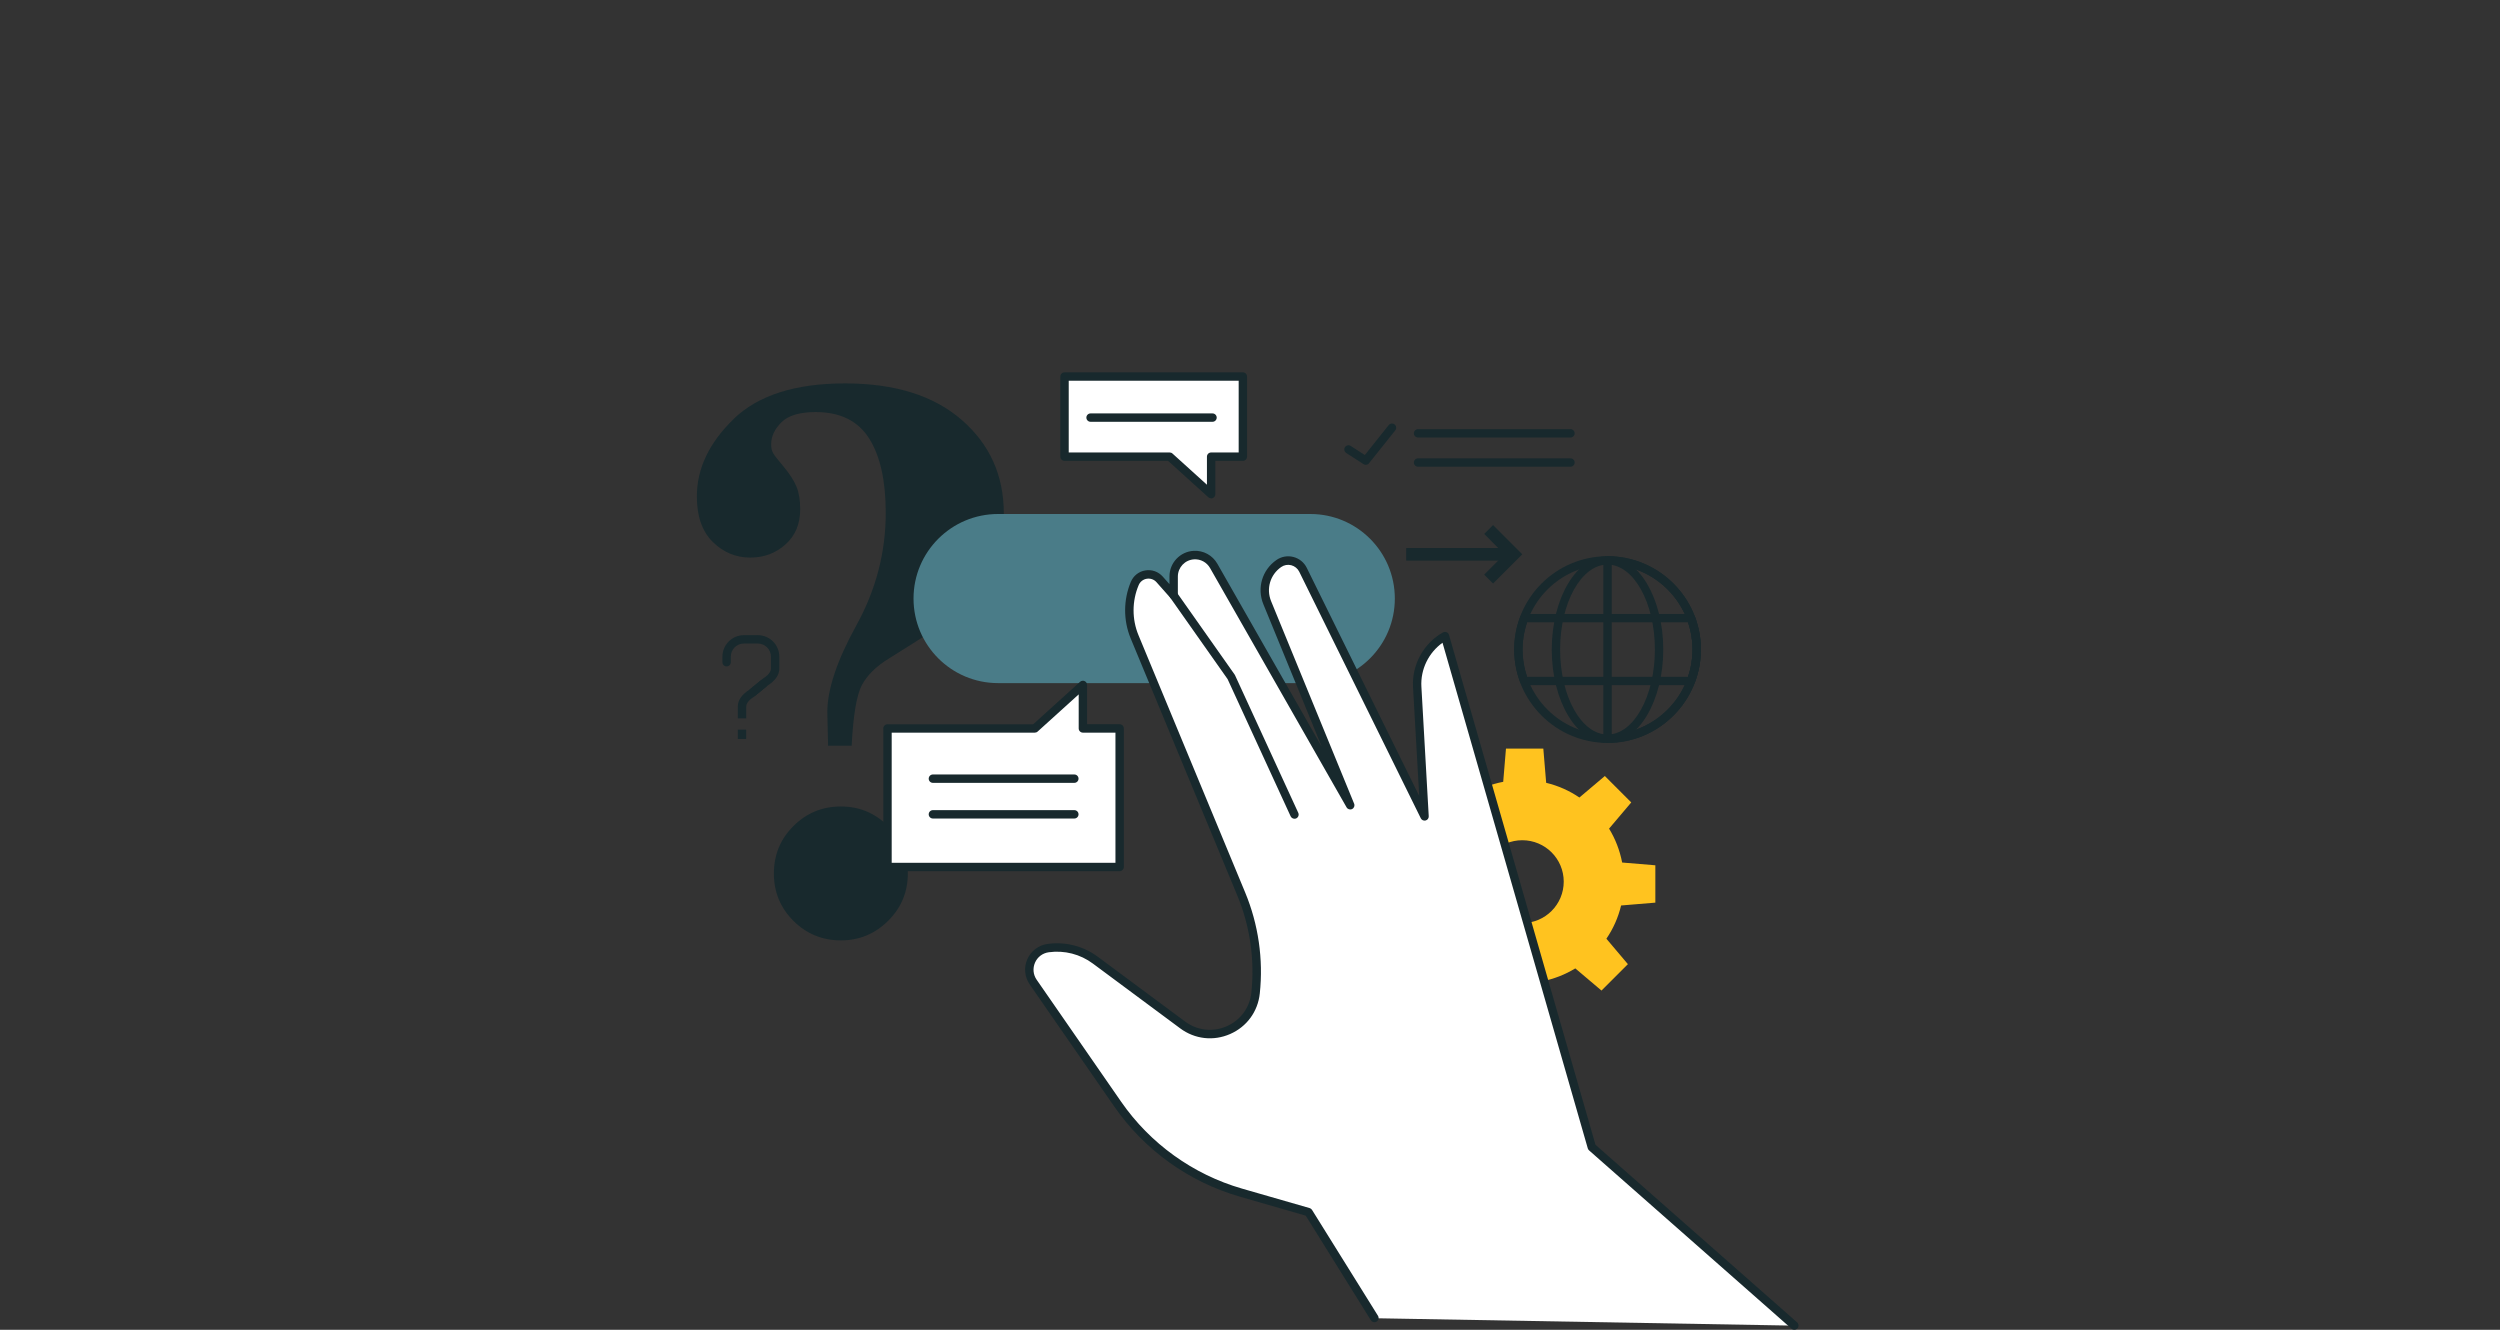 <svg width="470" height="250" viewBox="0 0 470 250" fill="none" xmlns="http://www.w3.org/2000/svg">
<rect x="0" y="0" width="470" height="250" fill="#333333" stroke="none"/>
<g clip-path="url(#clip0_562_8730)">
<mask id="mask0_562_8730" style="mask-type:alpha" maskUnits="userSpaceOnUse" x="0" y="0" width="470" height="250">
<path d="M0 20C0 8.954 8.954 0 20 0H450C461.046 0 470 8.954 470 20V250H0V20Z" fill="#F9F9FB"/>
</mask>
<g mask="url(#mask0_562_8730)">
</g>
<g clip-path="url(#clip1_562_8730)">
<path d="M290.144 140.739H283.123L282.603 146.98C280.303 147.421 278.152 148.264 276.229 149.446L271.305 145.278L266.341 150.242L270.383 155.016C269.114 156.892 268.161 159.003 267.617 161.265L261.18 161.8V168.821L267.42 169.341C267.861 171.634 268.705 173.792 269.886 175.715L265.718 180.639L270.682 185.603L275.457 181.553C277.332 182.83 279.444 183.775 281.705 184.319L282.241 190.756H289.261L289.781 184.516C292.082 184.075 294.233 183.232 296.156 182.058L301.08 186.226L306.044 181.262L302.002 176.479C303.278 174.612 304.224 172.5 304.768 170.231L311.205 169.695V162.675L304.965 162.155C304.523 159.862 303.68 157.703 302.506 155.781L306.674 150.856L301.71 145.892L296.928 149.934C295.06 148.658 292.941 147.712 290.68 147.169L290.144 140.739ZM293.981 165.748C293.981 170.05 290.498 173.54 286.188 173.54C281.879 173.54 278.404 170.05 278.404 165.748C278.404 161.446 281.886 157.963 286.188 157.963C290.491 157.963 293.981 161.446 293.981 165.748Z" fill="#FFC31F"/>
<path d="M137.918 78.769C142.527 74.31 149.508 72.08 158.877 72.08C168.245 72.08 175.557 74.373 180.82 78.959C186.083 83.544 188.715 89.398 188.715 96.529C188.715 99.878 188.179 102.864 187.116 105.488C185.177 110.294 181.514 114.486 176.124 118.079C173.989 119.434 172.531 120.372 171.759 120.884C170.979 121.388 169.419 122.373 167.063 123.831C164.707 125.28 163.037 126.935 162.044 128.779C161.051 130.622 160.405 134.428 160.114 140.204H155.678L155.536 133.877C155.536 129.606 157.364 124.146 161.028 117.504C164.691 110.854 166.519 103.825 166.519 96.395C166.519 90.376 165.479 85.719 163.391 82.418C161.303 79.124 157.955 77.469 153.353 77.469C150.343 77.469 148.2 78.108 146.908 79.392C145.624 80.676 144.978 82.047 144.978 83.505C144.978 84.135 145.072 84.647 145.269 85.034C145.466 85.427 145.829 85.932 146.364 86.562L147.381 87.799C148.5 89.154 149.288 90.391 149.745 91.51C150.202 92.621 150.438 94.031 150.438 95.733C150.438 98.499 149.516 100.705 147.672 102.352C145.829 104.007 143.623 104.826 141.054 104.826C138.336 104.826 135.988 103.841 133.994 101.879C132.009 99.917 131.008 97.065 131.008 93.33C131.008 88.091 133.317 83.245 137.926 78.777L137.918 78.769ZM149.162 155.3C151.612 152.85 154.582 151.62 158.081 151.62C161.579 151.62 164.487 152.85 166.961 155.3C169.435 157.75 170.672 160.721 170.672 164.211C170.672 167.702 169.435 170.672 166.961 173.123C164.487 175.573 161.524 176.794 158.081 176.794C154.638 176.794 151.612 175.573 149.162 173.123C146.711 170.672 145.49 167.702 145.49 164.211C145.49 160.721 146.711 157.743 149.162 155.3Z" fill="#18292D"/>
<path d="M246.336 96.632H187.636C178.859 96.632 171.743 103.747 171.743 112.524V112.532C171.743 121.309 178.859 128.424 187.636 128.424H246.336C255.113 128.424 262.228 121.309 262.228 112.532V112.524C262.228 103.747 255.113 96.632 246.336 96.632Z" fill="#4A7C88"/>
<path d="M258.383 247.81L245.981 227.899L233.264 224.235C223.864 221.525 215.685 215.647 210.115 207.602L194.23 184.666C192.489 182.152 194.018 178.678 197.051 178.268C200.195 177.842 203.386 178.654 205.931 180.545L222.335 192.718C227.693 196.689 235.336 193.341 236.037 186.706C236.707 180.379 235.785 173.989 233.351 168.119L213.29 119.741C211.959 116.527 211.974 112.91 213.33 109.703C214.133 107.812 216.631 107.402 217.994 108.939L220.641 111.925V108.395C220.641 106.26 222.312 104.495 224.447 104.377C225.968 104.29 227.41 105.078 228.166 106.402L253.836 151.4L238.228 113.328C237.14 110.672 238.039 107.615 240.387 105.968C241.947 104.881 244.106 105.433 244.949 107.135L267.806 153.496L266.42 129.157C266.199 125.241 268.224 121.538 271.643 119.607L299.244 215.678L337.324 249.22L258.367 247.825L258.383 247.81Z" fill="white"/>
<path d="M337.34 250C337.151 250 336.97 249.937 336.82 249.803L298.74 216.269C298.63 216.167 298.543 216.041 298.504 215.899L271.194 120.837C268.571 122.712 267.034 125.856 267.223 129.11L268.602 153.448C268.626 153.819 268.381 154.158 268.019 154.252C267.657 154.347 267.278 154.173 267.113 153.842L244.255 107.481C243.956 106.875 243.404 106.433 242.75 106.26C242.097 106.095 241.403 106.221 240.852 106.607C238.787 108.049 238.015 110.688 238.968 113.02L254.577 151.093C254.735 151.479 254.569 151.92 254.191 152.101C253.821 152.282 253.364 152.141 253.159 151.786L227.489 106.788C226.874 105.716 225.724 105.086 224.494 105.157C222.777 105.251 221.437 106.67 221.437 108.387V111.917C221.437 112.24 221.232 112.54 220.933 112.65C220.626 112.768 220.279 112.682 220.066 112.437L217.419 109.451C216.962 108.931 216.276 108.695 215.591 108.805C214.905 108.915 214.338 109.364 214.07 110.003C212.802 112.997 212.794 116.432 214.039 119.426L234.099 167.804C236.581 173.785 237.527 180.34 236.841 186.777C236.479 190.173 234.399 193.026 231.263 194.397C228.135 195.768 224.628 195.374 221.879 193.333L205.474 181.16C203.079 179.379 200.132 178.622 197.169 179.024C196.019 179.182 195.05 179.907 194.585 180.97C194.12 182.034 194.23 183.24 194.892 184.193L210.777 207.129C216.229 215.001 224.297 220.8 233.492 223.455L246.209 227.119C246.399 227.174 246.556 227.292 246.659 227.458L259.06 247.368C259.289 247.739 259.179 248.227 258.808 248.456C258.438 248.684 257.957 248.574 257.721 248.204L245.477 228.545L233.051 224.96C223.502 222.202 215.134 216.19 209.477 208.02L193.592 185.083C192.615 183.673 192.45 181.9 193.135 180.332C193.829 178.764 195.255 177.693 196.949 177.456C200.313 176.999 203.678 177.858 206.404 179.883L222.808 192.056C225.093 193.751 228.016 194.081 230.617 192.939C233.225 191.796 234.958 189.425 235.257 186.596C235.911 180.419 235.005 174.123 232.626 168.395L212.565 120.017C211.163 116.629 211.179 112.752 212.605 109.372C213.085 108.238 214.102 107.434 215.323 107.237C216.544 107.032 217.758 107.466 218.585 108.387L219.861 109.821V108.364C219.861 105.811 221.863 103.699 224.408 103.557C226.236 103.455 227.946 104.385 228.859 105.976L248.502 140.416L237.511 113.596C236.274 110.578 237.274 107.158 239.953 105.291C240.883 104.637 242.049 104.424 243.152 104.708C244.255 104.991 245.177 105.74 245.674 106.756L266.814 149.643L265.647 129.173C265.411 124.989 267.617 120.947 271.273 118.898C271.486 118.78 271.738 118.764 271.959 118.859C272.179 118.953 272.353 119.143 272.416 119.371L299.953 215.221L337.86 248.605C338.183 248.897 338.215 249.393 337.931 249.716C337.773 249.89 337.561 249.984 337.34 249.984V250Z" fill="#18292D"/>
<path d="M243.357 153.921C243.058 153.921 242.774 153.748 242.64 153.464L230.79 127.676L220.003 112.366C219.751 112.012 219.838 111.515 220.192 111.271C220.547 111.019 221.043 111.106 221.288 111.46L232.121 126.832C232.153 126.872 232.177 126.911 232.192 126.959L244.074 152.81C244.255 153.204 244.082 153.677 243.688 153.858C243.578 153.905 243.467 153.929 243.357 153.929V153.921Z" fill="#18292D"/>
<path d="M302.215 139.668C292.539 139.668 284.66 131.796 284.66 122.113C284.66 112.429 292.531 104.566 302.215 104.566C311.898 104.566 319.77 112.437 319.77 122.113C319.77 131.789 311.898 139.668 302.215 139.668ZM302.215 106.142C293.406 106.142 286.236 113.312 286.236 122.113C286.236 130.914 293.406 138.092 302.215 138.092C311.024 138.092 318.194 130.922 318.194 122.113C318.194 113.304 311.024 106.142 302.215 106.142Z" fill="#18292D"/>
<path d="M302.215 139.668C296.431 139.668 291.728 131.796 291.728 122.113C291.728 112.429 296.431 104.566 302.215 104.566C307.998 104.566 312.694 112.437 312.694 122.113C312.694 131.789 307.99 139.668 302.215 139.668ZM302.215 106.142C297.298 106.142 293.303 113.312 293.303 122.113C293.303 130.914 297.298 138.092 302.215 138.092C307.131 138.092 311.118 130.922 311.118 122.113C311.118 113.304 307.123 106.142 302.215 106.142Z" fill="#18292D"/>
<path d="M302.215 139.668C301.781 139.668 301.427 139.313 301.427 138.88V105.354C301.427 104.92 301.781 104.566 302.215 104.566C311.89 104.566 319.77 112.437 319.77 122.113C319.77 131.789 311.898 139.668 302.215 139.668ZM303.003 106.158V138.068C311.449 137.658 318.194 130.654 318.194 122.113C318.194 113.572 311.449 106.567 303.003 106.158Z" fill="#18292D"/>
<path d="M317.886 128.81H286.543C286.212 128.81 285.921 128.605 285.802 128.298C285.046 126.289 284.668 124.209 284.668 122.113C284.668 120.017 285.054 117.937 285.81 115.928C285.929 115.62 286.22 115.416 286.551 115.416H317.894C318.225 115.416 318.517 115.62 318.635 115.928C319.391 117.937 319.777 120.017 319.777 122.113C319.777 124.209 319.391 126.289 318.635 128.298C318.517 128.605 318.225 128.81 317.894 128.81H317.886ZM287.095 127.234H317.335C317.902 125.564 318.194 123.838 318.194 122.113C318.194 120.387 317.902 118.662 317.335 116.991H287.103C286.535 118.662 286.244 120.379 286.244 122.113C286.244 123.846 286.535 125.564 287.095 127.234Z" fill="#18292D"/>
<path d="M166.85 162.998H210.493V136.957H203.583V128.771L194.546 136.957H166.85V162.998Z" fill="white"/>
<path d="M210.493 163.786H166.85C166.417 163.786 166.062 163.431 166.062 162.998V136.949C166.062 136.516 166.417 136.162 166.85 136.162H194.238L203.055 128.18C203.284 127.967 203.622 127.92 203.906 128.046C204.19 128.172 204.371 128.456 204.371 128.763V136.154H210.493C210.926 136.154 211.281 136.508 211.281 136.942V162.99C211.281 163.423 210.926 163.778 210.493 163.778V163.786ZM167.638 162.21H209.705V137.737H203.583C203.15 137.737 202.795 137.383 202.795 136.949V130.544L195.074 137.532C194.932 137.666 194.743 137.737 194.546 137.737H167.638V162.21Z" fill="#18292D"/>
<path d="M201.968 153.882H175.383C174.95 153.882 174.596 153.527 174.596 153.094C174.596 152.66 174.95 152.306 175.383 152.306H201.976C202.409 152.306 202.764 152.66 202.764 153.094C202.764 153.527 202.409 153.882 201.976 153.882H201.968Z" fill="#18292D"/>
<path d="M201.968 147.177H175.383C174.95 147.177 174.596 146.822 174.596 146.389C174.596 145.955 174.95 145.601 175.383 145.601H201.976C202.409 145.601 202.764 145.955 202.764 146.389C202.764 146.822 202.409 147.177 201.976 147.177H201.968Z" fill="#18292D"/>
<path d="M200.14 70.788H233.666V85.861H227.701V92.913L219.909 85.861H200.14V70.788Z" fill="white"/>
<path d="M227.701 93.701C227.512 93.701 227.323 93.63 227.173 93.496L219.601 86.641H200.132C199.699 86.641 199.344 86.286 199.344 85.853V70.788C199.344 70.355 199.699 70 200.132 70H233.658C234.091 70 234.446 70.355 234.446 70.788V85.861C234.446 86.294 234.091 86.649 233.658 86.649H228.481V92.921C228.481 93.236 228.3 93.511 228.016 93.638C227.914 93.685 227.804 93.709 227.693 93.709L227.701 93.701ZM200.92 85.065H219.901C220.098 85.065 220.287 85.136 220.429 85.27L226.905 91.132V85.853C226.905 85.42 227.26 85.065 227.693 85.065H232.87V71.576H200.92V85.073V85.065Z" fill="#18292D"/>
<path d="M227.953 79.297H205.025C204.592 79.297 204.237 78.943 204.237 78.51C204.237 78.076 204.592 77.722 205.025 77.722H227.953C228.387 77.722 228.741 78.076 228.741 78.51C228.741 78.943 228.387 79.297 227.953 79.297Z" fill="#18292D"/>
<path d="M295.249 82.252H266.593C266.159 82.252 265.805 81.897 265.805 81.464C265.805 81.031 266.159 80.676 266.593 80.676H295.249C295.683 80.676 296.037 81.031 296.037 81.464C296.037 81.897 295.683 82.252 295.249 82.252Z" fill="#18292D"/>
<path d="M295.249 87.744H266.593C266.159 87.744 265.805 87.389 265.805 86.956C265.805 86.522 266.159 86.168 266.593 86.168H295.249C295.683 86.168 296.037 86.522 296.037 86.956C296.037 87.389 295.683 87.744 295.249 87.744Z" fill="#18292D"/>
<path d="M256.76 87.382C256.61 87.382 256.468 87.342 256.334 87.255L253.088 85.159C252.726 84.923 252.615 84.435 252.852 84.072C253.088 83.71 253.576 83.599 253.939 83.836L256.586 85.546L261.077 79.92C261.345 79.581 261.842 79.526 262.188 79.794C262.527 80.062 262.582 80.558 262.315 80.905L257.382 87.082C257.225 87.279 256.996 87.382 256.768 87.382H256.76Z" fill="#18292D"/>
<path d="M141.566 130.914C141.338 130.914 141.109 130.819 140.959 130.622C140.684 130.284 140.731 129.787 141.07 129.512L143.386 127.613C143.386 127.613 143.433 127.573 143.465 127.557C144.143 127.132 144.938 126.454 144.938 125.682V123.46C144.938 122.097 143.827 120.986 142.472 120.986H139.856C138.493 120.986 137.39 122.097 137.39 123.46V124.5C137.39 124.934 137.035 125.288 136.602 125.288C136.169 125.288 135.814 124.934 135.814 124.5V123.46C135.814 121.23 137.626 119.41 139.856 119.41H142.472C144.702 119.41 146.514 121.223 146.514 123.46V125.682C146.514 126.872 145.781 127.936 144.347 128.865L142.062 130.733C141.913 130.851 141.739 130.914 141.566 130.914Z" fill="#18292D"/>
<path d="M140.282 135.059H138.706V132.845C138.706 131.663 139.439 130.591 140.873 129.669L143.158 127.794L144.158 129.015L141.842 130.922C141.842 130.922 141.787 130.961 141.763 130.977C141.085 131.403 140.29 132.072 140.29 132.852V135.066L140.282 135.059Z" fill="#18292D"/>
<path d="M140.282 137.17H138.706V138.919H140.282V137.17Z" fill="#18292D"/>
<path d="M283.391 103.03H264.363V105.393H283.391V103.03Z" fill="#18292D"/>
<path d="M280.697 109.703L279.026 108.033L282.848 104.211L279.026 100.382L280.697 98.712L286.188 104.211L280.697 109.703Z" fill="#18292D"/>
</g>
</g>
<defs>
<clipPath id="clip0_562_8730">
<rect width="470" height="250" fill="white"/>
</clipPath>
<clipPath id="clip1_562_8730">
<rect width="207.128" height="180" fill="white" transform="translate(131 70)"/>
</clipPath>
</defs>
</svg>
